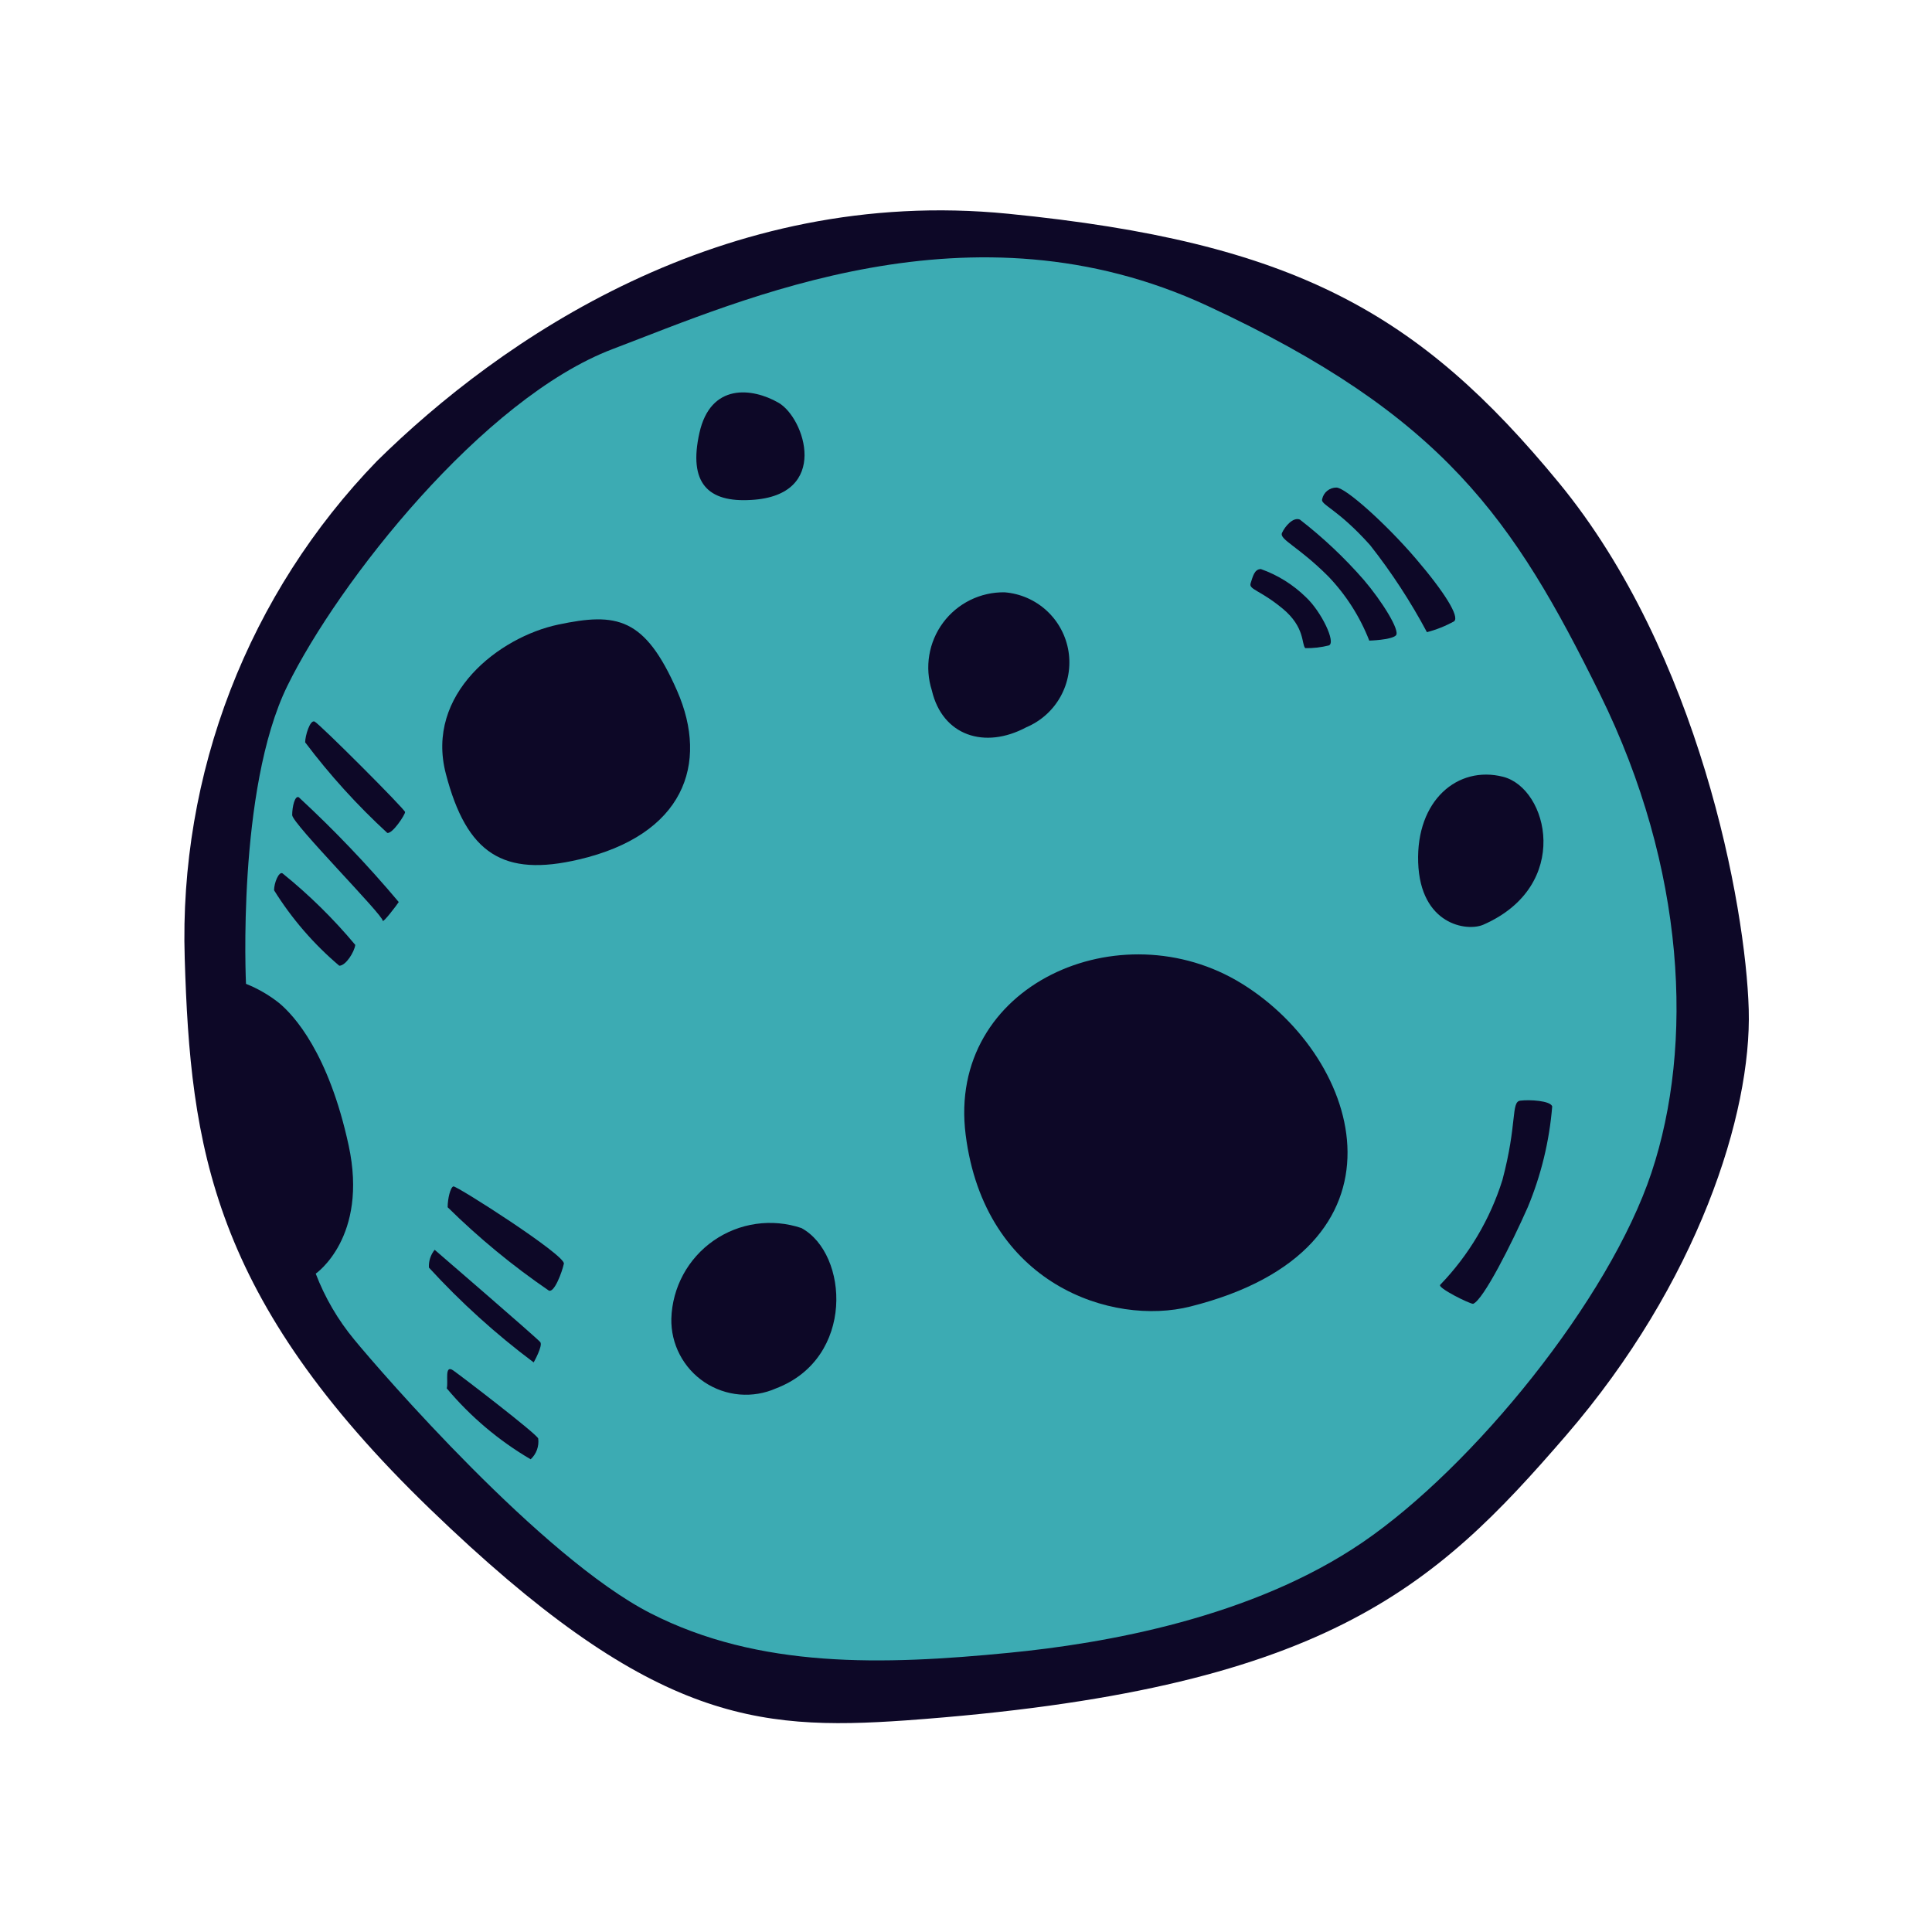 <svg width="200" height="200" viewBox="0 0 200 200" fill="none" xmlns="http://www.w3.org/2000/svg">
<path d="M93.746 178.097C78.121 179.191 67.184 178.097 44.528 156.222C21.872 134.347 19.715 118.722 19.122 99.191C18.824 89.716 20.433 80.278 23.852 71.437C27.272 62.595 32.432 54.531 39.028 47.722C51.715 35.222 74.778 19.191 104.372 22.128C133.965 25.066 146.872 32.347 161.372 49.972C175.872 67.597 180.715 93.722 181.028 104.503C181.34 115.285 175.747 132.816 162.09 148.628C148.434 164.441 137.059 174.972 93.746 178.097Z" fill="#0D0827"/>
<path d="M104.465 171.097C91.372 172.378 78.59 172.753 67.34 167.003C56.09 161.253 39.403 142.003 36.684 138.691C34.986 136.643 33.635 134.331 32.684 131.847C32.684 131.847 38.153 128.097 36.09 118.566C34.028 109.035 30.434 105.097 28.872 103.816C27.837 102.998 26.69 102.335 25.465 101.847C25.465 101.847 24.497 81.722 29.747 71.004C34.997 60.285 49.996 41.222 63.434 36.129C76.872 31.035 100.559 20.316 124.997 31.66C149.434 43.004 156.684 53.722 165.622 71.847C174.559 89.972 175.34 108.222 170.965 121.378C166.59 134.535 152.497 151.847 141.059 159.66C129.622 167.472 114.403 170.128 104.465 171.097Z" fill="#3CABB3"/>
<path d="M54.934 151.066C51.638 149.135 48.699 146.651 46.247 143.722C46.434 143.035 45.965 141.191 46.934 141.878C47.903 142.566 55.528 148.41 55.715 148.91C55.767 149.305 55.722 149.708 55.587 150.083C55.451 150.458 55.227 150.795 54.934 151.066Z" fill="#0D0827"/>
<path d="M55.246 141.035C51.333 138.11 47.703 134.825 44.403 131.222C44.365 130.555 44.576 129.898 44.996 129.378C44.996 129.378 55.653 138.566 55.934 138.941C56.215 139.316 55.246 141.035 55.246 141.035Z" fill="#0D0827"/>
<path d="M56.809 133.597C53.07 131.039 49.567 128.153 46.34 124.972C46.34 124.097 46.622 122.91 46.934 122.816C47.247 122.722 58.559 129.941 58.372 130.816C58.184 131.691 57.372 133.878 56.809 133.597Z" fill="#0D0827"/>
<path d="M80.34 143.722C79.153 144.248 77.852 144.466 76.557 144.356C75.263 144.245 74.018 143.81 72.936 143.09C71.855 142.37 70.973 141.389 70.372 140.238C69.77 139.087 69.469 137.802 69.497 136.503C69.545 134.909 69.966 133.349 70.726 131.946C71.486 130.544 72.564 129.339 73.873 128.428C75.182 127.517 76.686 126.925 78.265 126.699C79.844 126.473 81.454 126.62 82.965 127.128C87.84 129.785 88.528 140.597 80.34 143.722Z" fill="#0D0827"/>
<path d="M152.497 134.972C152.122 134.972 148.778 133.316 149.09 133.003C152.048 129.937 154.252 126.225 155.528 122.16C157.09 116.285 156.403 114.066 157.372 113.941C158.34 113.816 160.497 113.941 160.684 114.535C160.392 118.125 159.538 121.647 158.153 124.972C156.497 128.722 153.559 134.566 152.497 134.972Z" fill="#0D0827"/>
<path d="M123.215 135.253C115.153 137.285 101.934 133.003 99.965 117.472C97.997 101.941 115.997 94.035 128.59 101.847C141.184 109.66 146.872 129.316 123.215 135.253Z" fill="#0D0827"/>
<path d="M153.559 95.722C151.84 96.472 147.028 95.722 146.809 89.285C146.59 82.847 150.903 79.222 155.59 80.41C160.278 81.597 162.747 91.691 153.559 95.722Z" fill="#0D0827"/>
<path d="M106.247 75.285C101.934 77.597 97.559 76.16 96.465 71.472C96.088 70.295 95.996 69.046 96.198 67.827C96.4 66.608 96.889 65.454 97.625 64.461C98.361 63.469 99.323 62.666 100.431 62.119C101.539 61.572 102.761 61.297 103.997 61.316C105.623 61.445 107.159 62.117 108.358 63.223C109.557 64.329 110.349 65.806 110.609 67.416C110.868 69.027 110.579 70.678 109.788 72.105C108.997 73.532 107.75 74.651 106.247 75.285Z" fill="#0D0827"/>
<path d="M135.122 67.097C134.715 66.691 135.122 64.941 132.778 63.003C130.434 61.066 129.247 61.035 129.465 60.378C129.684 59.722 129.84 58.91 130.528 58.91C132.287 59.533 133.887 60.536 135.215 61.847C136.778 63.316 138.34 66.535 137.559 66.816C136.762 67.016 135.943 67.111 135.122 67.097Z" fill="#0D0827"/>
<path d="M141.747 66.316C140.781 63.839 139.337 61.578 137.497 59.66C134.372 56.535 132.403 55.847 132.715 55.16C133.028 54.472 133.872 53.503 134.559 53.785C136.965 55.648 139.184 57.741 141.184 60.035C143.028 62.191 144.997 65.316 144.497 65.785C143.997 66.253 141.747 66.316 141.747 66.316Z" fill="#0D0827"/>
<path d="M147.715 65.441C146.025 62.274 144.059 59.262 141.84 56.441C138.434 52.628 136.653 52.253 136.872 51.66C136.943 51.323 137.128 51.022 137.396 50.806C137.663 50.59 137.997 50.472 138.34 50.472C139.309 50.472 143.528 54.285 146.528 57.785C149.528 61.285 151.122 63.847 150.528 64.316C149.642 64.809 148.697 65.187 147.715 65.441Z" fill="#0D0827"/>
<path d="M77.778 51.753C73.278 52.035 71.247 50.003 72.403 44.816C73.559 39.628 77.872 40.128 80.59 41.691C83.309 43.253 85.997 51.285 77.778 51.753Z" fill="#0D0827"/>
<path d="M59.934 88.972C52.09 90.816 48.309 88.379 46.153 80.097C43.996 71.816 51.715 65.941 57.778 64.66C63.84 63.379 66.746 63.879 70.09 71.504C73.434 79.129 70.746 86.441 59.934 88.972Z" fill="#0D0827"/>
<path d="M35.122 99.972C32.478 97.735 30.201 95.099 28.372 92.16C28.372 91.378 28.872 90.191 29.247 90.41C31.993 92.626 34.516 95.107 36.778 97.816C36.684 98.535 35.809 99.972 35.122 99.972Z" fill="#0D0827"/>
<path d="M39.622 95.316C39.622 94.691 30.247 85.253 30.247 84.378C30.247 83.503 30.528 82.316 30.934 82.535C34.605 85.93 38.06 89.551 41.278 93.378C41.059 93.722 39.622 95.597 39.622 95.316Z" fill="#0D0827"/>
<path d="M40.09 86.222C36.979 83.361 34.134 80.223 31.59 76.847C31.59 76.16 32.09 74.503 32.559 74.691C33.028 74.878 41.934 83.785 41.934 84.066C41.934 84.347 40.622 86.347 40.09 86.222Z" fill="#0D0827"/>
</svg>

